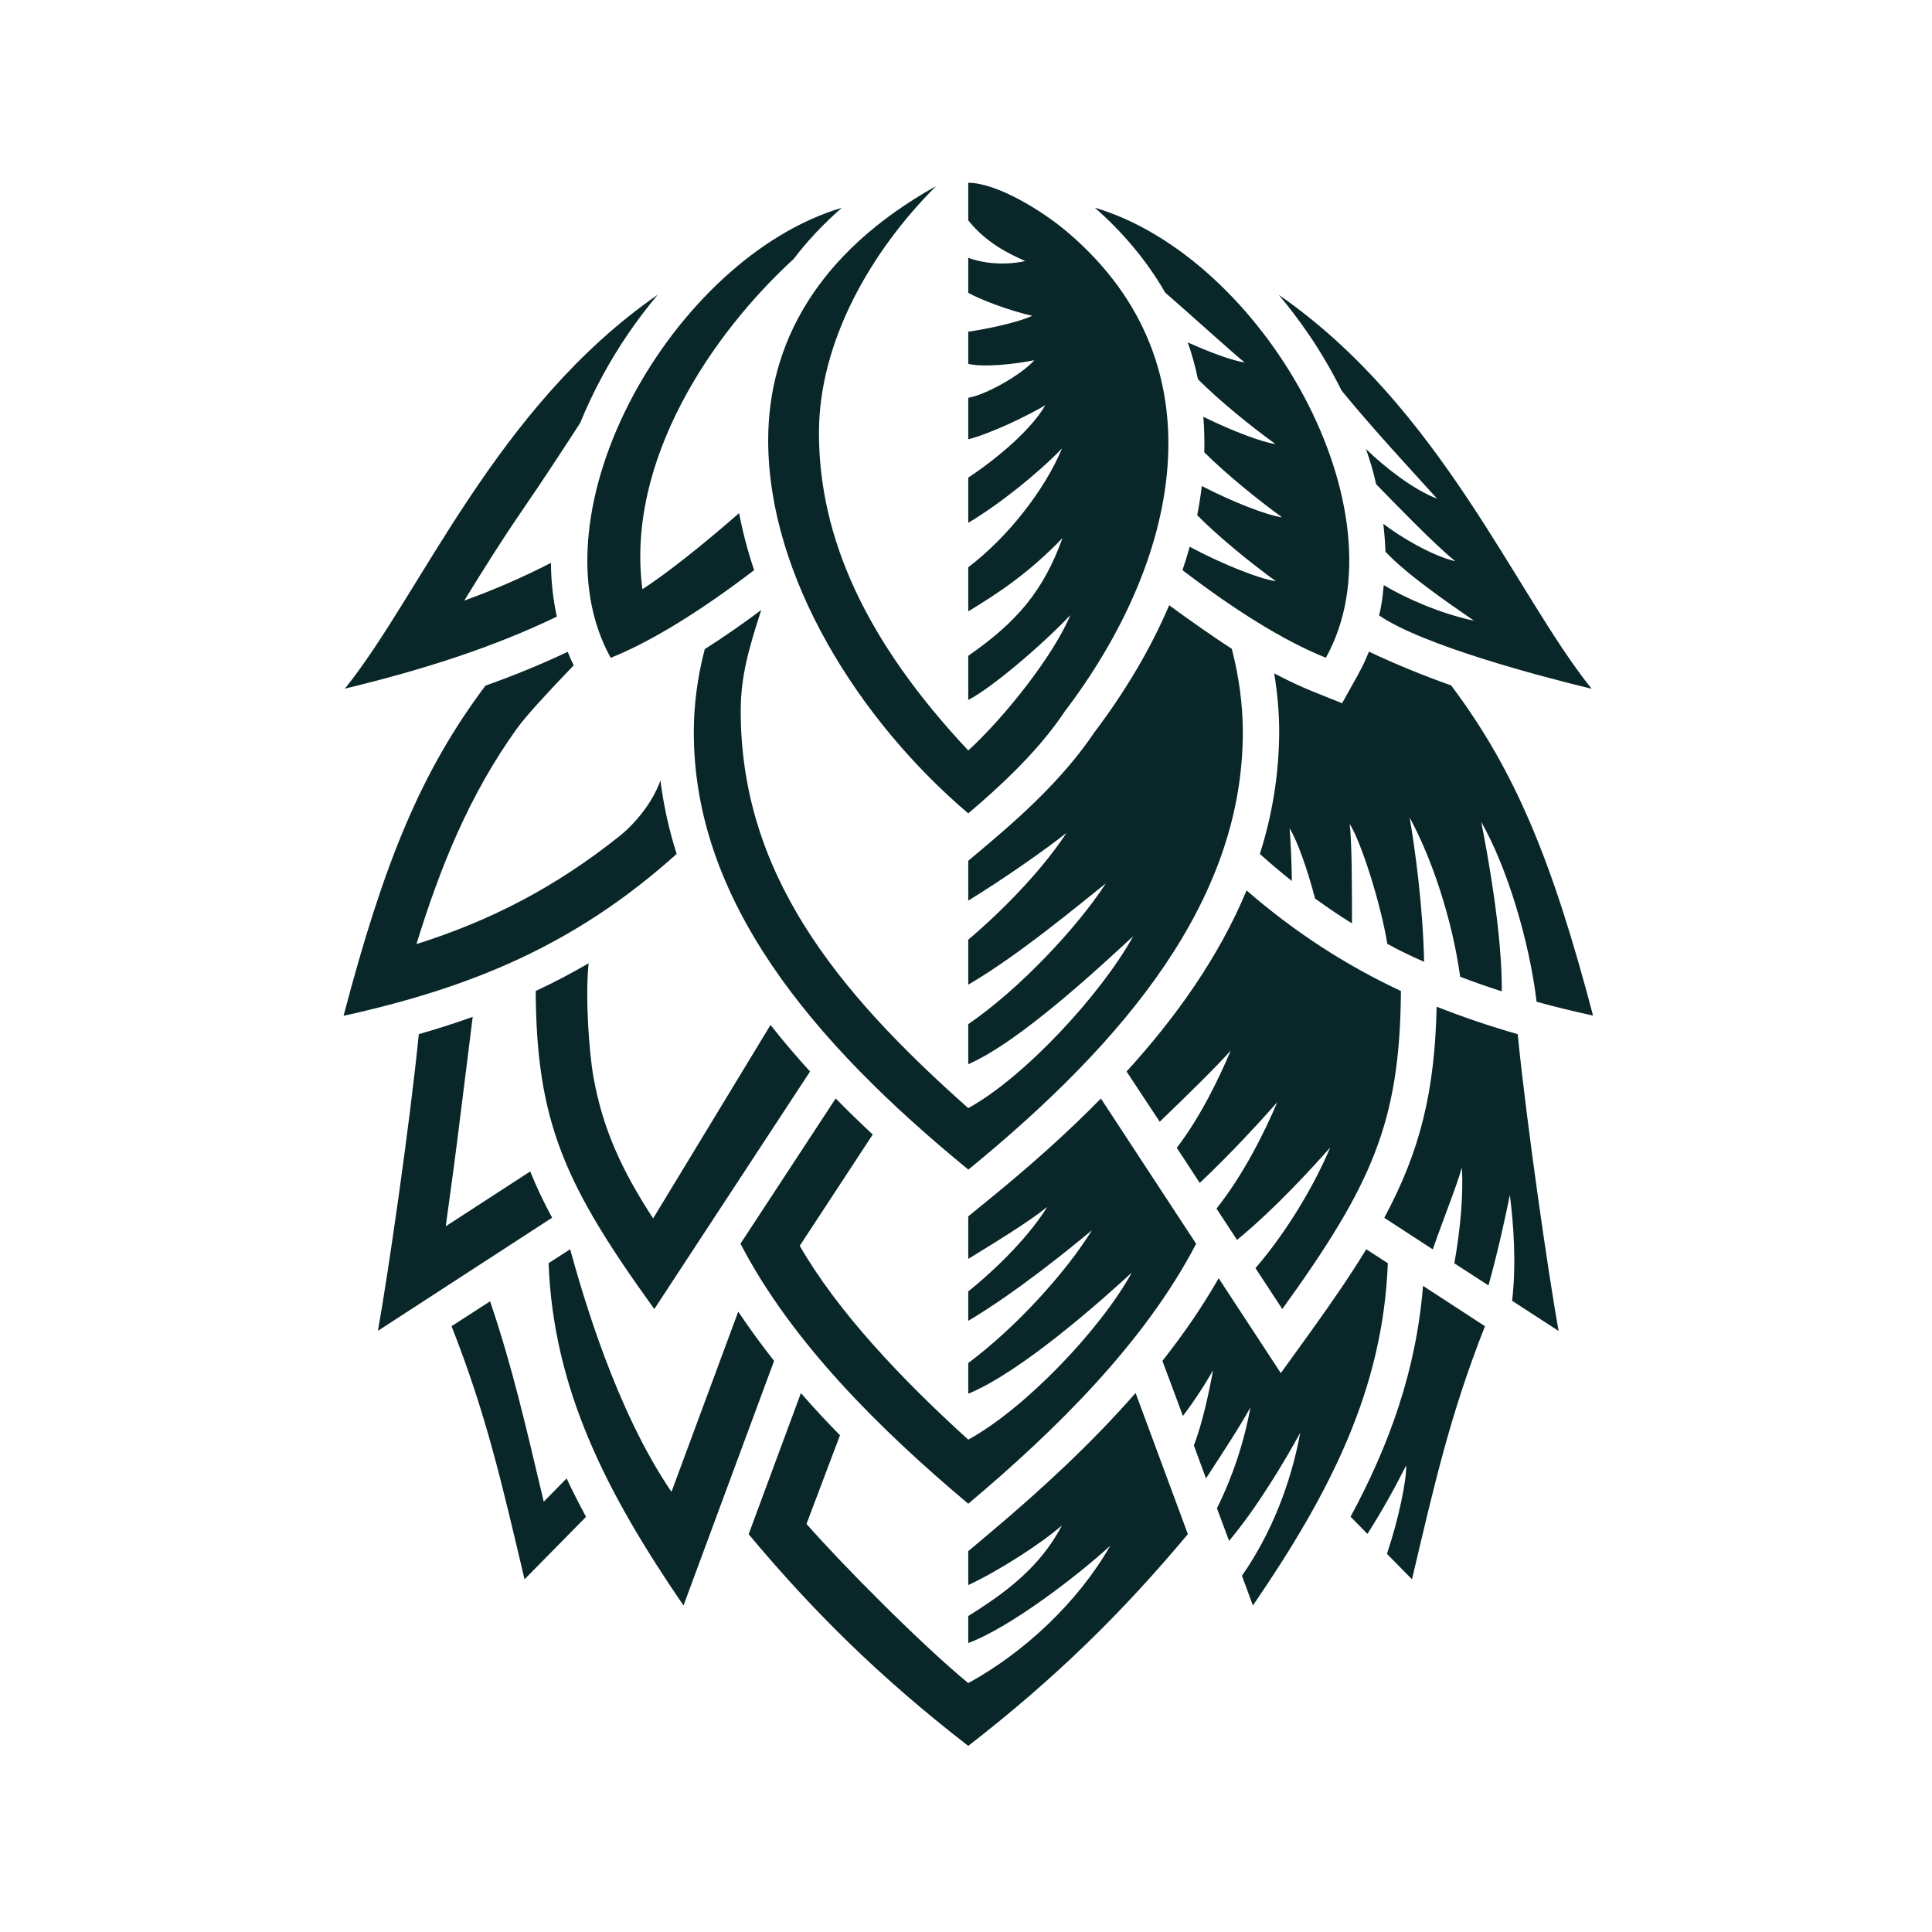 <?xml version="1.0" encoding="utf-8"?>
<!-- Generator: Adobe Illustrator 25.4.1, SVG Export Plug-In . SVG Version: 6.00 Build 0)  -->
<svg version="1.1" id="Layer_1" xmlns="http://www.w3.org/2000/svg" xmlns:xlink="http://www.w3.org/1999/xlink" x="0px" y="0px"
	 viewBox="0 0 180 180" style="enable-background:new 0 0 180 180;" xml:space="preserve">
<style type="text/css">
	.st0{fill-rule:evenodd;clip-rule:evenodd;fill:#092628;}
	.st1{fill-rule:evenodd;clip-rule:evenodd;fill:#D9B767;}
</style>
<path class="st0" d="M117.38,79.56c0.99,0.89,1.98,1.73,2.98,2.52c-0.02-1.72-0.1-3.45-0.21-4.9c0.66,1.03,1.63,3.68,2.37,6.53
	c1.14,0.83,2.28,1.6,3.44,2.32c0-2.68,0.01-7.65-0.22-9.27c1.06,1.61,2.92,7.49,3.51,11.17c1.18,0.65,2.03,1.06,3.43,1.68
	c-0.1-5.1-0.86-10.65-1.35-13.45c2.08,3.82,3.98,9.52,4.71,14.84c1.27,0.49,2.56,0.94,3.88,1.36c0.03-5.4-1.3-12.66-1.92-15.79
	c2.39,4.18,4.49,11.09,5.16,16.76c1.71,0.47,3.46,0.9,5.26,1.29c-3.77-14.34-7.22-22.77-13.22-30.76c-2.64-0.94-5.19-1.98-7.66-3.15
	c-0.09,0.23-0.19,0.46-0.29,0.69c-0.23,0.52-0.49,1.03-0.76,1.52l-1.45,2.6l-2.76-1.11c-1.14-0.46-2.33-1.02-3.57-1.68
	c0.3,1.8,0.47,3.63,0.47,5.49C119.16,72.19,118.52,75.97,117.38,79.56L117.38,79.56z M110.17,53.12c0.25-0.73,0.47-1.45,0.67-2.18
	c3.1,1.66,6.58,3.02,8.03,3.21c-2.29-1.66-5.29-4.09-7.33-6.15c0.18-0.91,0.32-1.81,0.43-2.72c2.95,1.53,6.12,2.74,7.48,2.92
	c-2.26-1.64-5.21-4.03-7.25-6.06c0.03-1.11,0-2.22-0.09-3.31c2.72,1.34,5.47,2.37,6.72,2.54c-2.25-1.63-5.19-4-7.22-6.04
	c-0.24-1.16-0.55-2.3-0.95-3.43c2.22,1,4.27,1.73,5.31,1.87c-0.64-0.46-5.02-4.43-7.42-6.52c-1.71-2.98-3.97-5.64-6.55-7.9
	c15.7,4.66,29.11,28.28,21.53,41.93C119.49,59.67,114.8,56.66,110.17,53.12L110.17,53.12z M90.21,69.92
	C80.63,59.72,76.3,50.06,76.3,40.32c0-8.46,4.8-16.88,10.91-22.98c-11.15,6.23-15.64,14.77-15.64,23.69
	c0,12.64,8.41,26.06,18.64,34.75c4.26-3.61,7.02-6.55,9-9.51c10.45-13.75,14.93-32.06,0.34-44.56c-2.53-2.17-6.74-4.68-9.34-4.68
	v3.5c1.67,2.1,3.8,3.12,5.31,3.79c-2.09,0.47-4.14,0.15-5.31-0.3v3.26c1.17,0.67,4.08,1.74,5.97,2.14c-1.5,0.69-4.6,1.3-5.97,1.48v3
	c1.43,0.34,4.29,0.04,6.16-0.34c-1.3,1.44-4.6,3.25-6.16,3.5v3.87c2.08-0.52,5.66-2.26,7.18-3.18c-1.24,2.18-4.3,4.84-7.18,6.75
	v4.21c2.95-1.75,6.57-4.68,8.74-6.94c-1.61,3.89-5.12,8.35-8.74,11.08v4.11c2.9-1.76,5.62-3.56,8.78-6.83
	c-1.76,4.9-4.24,7.82-8.78,10.97v4.11c2.12-1.06,6.93-5.16,9.51-7.9C98.22,60.95,93.7,66.73,90.21,69.92L90.21,69.92z M70.26,53.12
	c-4.63,3.54-9.33,6.55-13.36,8.17c-7.58-13.65,5.83-37.27,21.53-41.93c-1.73,1.51-3.22,3.1-4.48,4.76
	c-7.55,6.91-15.67,18.77-14.1,30.78c2.25-1.46,5.48-4.01,9.01-7.09C69.2,49.59,69.67,51.36,70.26,53.12L70.26,53.12z M128.92,54.51
	c1.95,1.19,5.3,2.67,8.41,3.32c-2.59-1.79-6.25-4.3-8.25-6.43c-0.03-0.87-0.1-1.73-0.2-2.6c1.45,1.14,4.51,2.98,6.71,3.49
	c-1.95-1.57-5.65-5.41-7.38-7.18c-0.29-1.31-0.51-1.99-0.94-3.27c1.78,1.73,4.44,3.79,6.62,4.62c-2.59-2.87-5.82-6.32-8.89-10.06
	c-0.94-1.88-1.98-3.66-3.1-5.29c-0.84-1.23-1.76-2.45-2.76-3.64c15.13,10.48,22.06,27.91,29.15,36.7
	c-4.86-1.17-15.8-4.07-19.81-6.84C128.69,56.6,128.83,55.58,128.92,54.51L128.92,54.51z M51.33,52.44c-2.59,1.34-5.27,2.5-8.08,3.52
	c1.74-2.82,3.49-5.63,5.37-8.36c2.04-2.97,3.81-5.69,5.43-8.19c1.22-2.99,2.77-5.82,4.47-8.31c0.84-1.23,1.76-2.45,2.76-3.64
	c-15.13,10.48-22.06,27.91-29.15,36.7c7.46-1.8,13.92-3.9,19.75-6.71C51.52,55.81,51.34,54.13,51.33,52.44L51.33,52.44z
	 M42.07,123.56c3.25,8.25,4.69,14.66,6.8,23.58l5.73-5.82c-0.64-1.19-1.25-2.38-1.81-3.58l-2.13,2.17c-1.68-7.08-2.93-12.58-5-18.67
	L42.07,123.56L42.07,123.56z M39.02,96.35c1.72-0.49,3.4-1.03,5.02-1.61c-0.4,3.21-1.54,12.4-1.72,13.7
	c-0.26,1.93-0.52,3.87-0.79,5.81l7.87-5.11c0.57,1.42,1.25,2.85,2.04,4.31l-16.23,10.54C36.14,118.83,38.17,104.86,39.02,96.35
	L39.02,96.35z M72.12,126.79l-8.44,22.79c-7.2-10.52-12.12-20.14-12.57-31.89l2.01-1.3c1.13,4.1,4.23,14.98,9.44,22.6l6.22-16.79
	C69.82,123.76,70.94,125.29,72.12,126.79L72.12,126.79z M90.21,162.66c8.23-6.38,14.44-12.53,20.46-19.73l-4.87-13.15
	c-4.19,4.79-8.91,9.11-13.42,12.91l-2.17,1.83v3.16c2.84-1.33,6.7-3.8,8.73-5.56c-2.03,3.88-5.23,6.26-8.73,8.44v2.52
	c3.97-1.48,10.32-6.39,13.23-9.07c-2.97,5.21-7.99,9.94-13.23,12.8c-4.36-3.58-11.9-11.2-15.07-14.83l3.12-8.26
	c-1.25-1.27-2.47-2.58-3.64-3.93l-4.87,13.15C75.77,150.14,81.98,156.29,90.21,162.66L90.21,162.66z M90.21,140.1
	c8.15-6.85,16.46-15.04,21.23-24.22l-8.87-13.53c-3.26,3.32-6.75,6.4-10.22,9.23l-2.14,1.75v3.96c2.75-1.68,5.91-3.64,7.36-4.85
	c-1.56,2.54-4.42,5.51-7.36,7.88v2.74c4.42-2.63,9.3-6.59,11.52-8.44c-2.39,3.89-7.07,9.06-11.52,12.37v2.86
	c4.93-2.02,12.4-8.67,15.24-11.29c-2.97,5.39-10.01,12.71-15.24,15.57c-6.27-5.69-12.18-11.95-15.7-18.06l6.8-10.37
	c-1.17-1.09-2.33-2.21-3.45-3.36l-8.87,13.53C73.75,125.06,82.06,133.25,90.21,140.1L90.21,140.1z M75.47,99.83l-14.51,22.13
	c-8.34-11.56-10.98-17.39-11.05-29.63c1.69-0.79,3.33-1.65,4.93-2.58c-0.34,3.21,0.07,8.42,0.43,10.48c0.88,5,2.69,8.84,5.58,13.29
	l10.94-18.03C72.95,96.98,74.19,98.42,75.47,99.83L75.47,99.83z M63.04,79.56c-0.7-2.21-1.21-4.49-1.51-6.84
	c-0.76,2.14-2.45,4.1-3.85,5.21c-5.94,4.73-11.97,7.85-18.88,10.03c2.2-7.14,4.92-13.92,9.4-20.14c0.74-1.03,2.76-3.25,5.25-5.83
	c-0.09-0.19-0.18-0.38-0.27-0.57c-0.1-0.23-0.2-0.46-0.29-0.69c-2.47,1.17-5.02,2.21-7.66,3.15c-6,8-9.45,16.43-13.22,30.76
	C43.89,92.02,53.61,88.04,63.04,79.56L63.04,79.56z M65.66,60.48c-0.69,2.65-1.02,5.23-1.02,7.75c0,15.56,10.85,28.69,25.58,40.74
	c14.73-12.04,25.57-25.18,25.57-40.74c0-2.53-0.34-5.13-1.03-7.79c-1.56-0.99-4.09-2.77-5.83-4.05c-1.72,4.04-4.08,8.02-6.97,11.84
	c-2.59,3.85-6.04,7.13-9.56,10.12l-2.19,1.85v3.71c3.5-2.15,7.3-4.84,9.15-6.31c-1.98,3.06-5.49,6.85-9.15,9.95v4.19
	c4.7-2.74,10.34-7.47,12.82-9.44c-2.64,4.08-8.01,9.82-12.82,13.12v3.73c4.84-2.1,12.45-9.24,15.37-11.93
	c-2.97,5.39-10.14,13.16-15.37,16.02c-12.45-11.03-21.2-21.98-21.2-37.02c0-3.16,0.75-5.79,1.84-9.16l0.08-0.23
	C69.26,58.08,67.48,59.32,65.66,60.48L65.66,60.48z M138.35,123.56c-3.25,8.25-4.69,14.66-6.8,23.58l-2.33-2.37
	c1.09-3.27,1.83-6.81,1.79-8.24c-0.96,1.92-2.29,4.32-3.61,6.38l-1.57-1.6c3.61-6.69,6.12-13.64,6.75-21.51L138.35,123.56
	L138.35,123.56z M141.4,96.35c0.85,8.51,2.88,22.49,3.81,27.65l-4.33-2.81c0.41-3.48,0.13-7.18-0.21-9.86
	c-0.37,1.83-1.06,5.07-1.99,8.43l-3.18-2.06c0.57-3.23,0.85-6.41,0.7-8.94c-0.47,1.72-1.62,4.51-2.71,7.64l-4.52-2.94
	c3.36-6.26,4.7-11.77,4.88-19.67C136.28,94.75,138.78,95.6,141.4,96.35L141.4,96.35z M108.3,126.79c1.94-2.46,3.72-5.03,5.24-7.7
	l5.79,8.84l2.87-3.98c1.99-2.77,3.68-5.24,5.09-7.56l2.01,1.3c-0.45,11.75-5.36,21.36-12.57,31.89l-1.02-2.77
	c2.72-3.9,4.56-8.58,5.43-13.32c-1.47,2.66-3.94,6.86-6.63,10.07l-1.13-3.04c1.47-2.95,2.53-6.16,3.12-9.4
	c-0.99,1.8-2.51,4.11-4.14,6.62l-1.13-3.07c0.8-2.09,1.39-4.83,1.79-7.02c-0.67,1.22-1.82,2.98-2.81,4.27L108.3,126.79L108.3,126.79
	z M104.96,99.83c4.62-5.07,8.61-10.69,11.18-16.87c4.55,3.94,9.26,6.97,14.38,9.37c-0.08,12.25-2.72,18.07-11.05,29.63l-2.5-3.81
	c3.07-3.57,5.54-7.87,6.97-11.25c-1.69,1.91-5.12,5.69-8.69,8.62l-1.91-2.92c2.51-3.16,4.44-7.04,5.66-9.91
	c-1.45,1.64-4.23,4.7-7.22,7.52l-2.14-3.27c2.24-2.94,3.92-6.45,5.03-9.07c-1.33,1.5-3.91,4.03-6.62,6.64L104.96,99.83z"/>
</svg>
